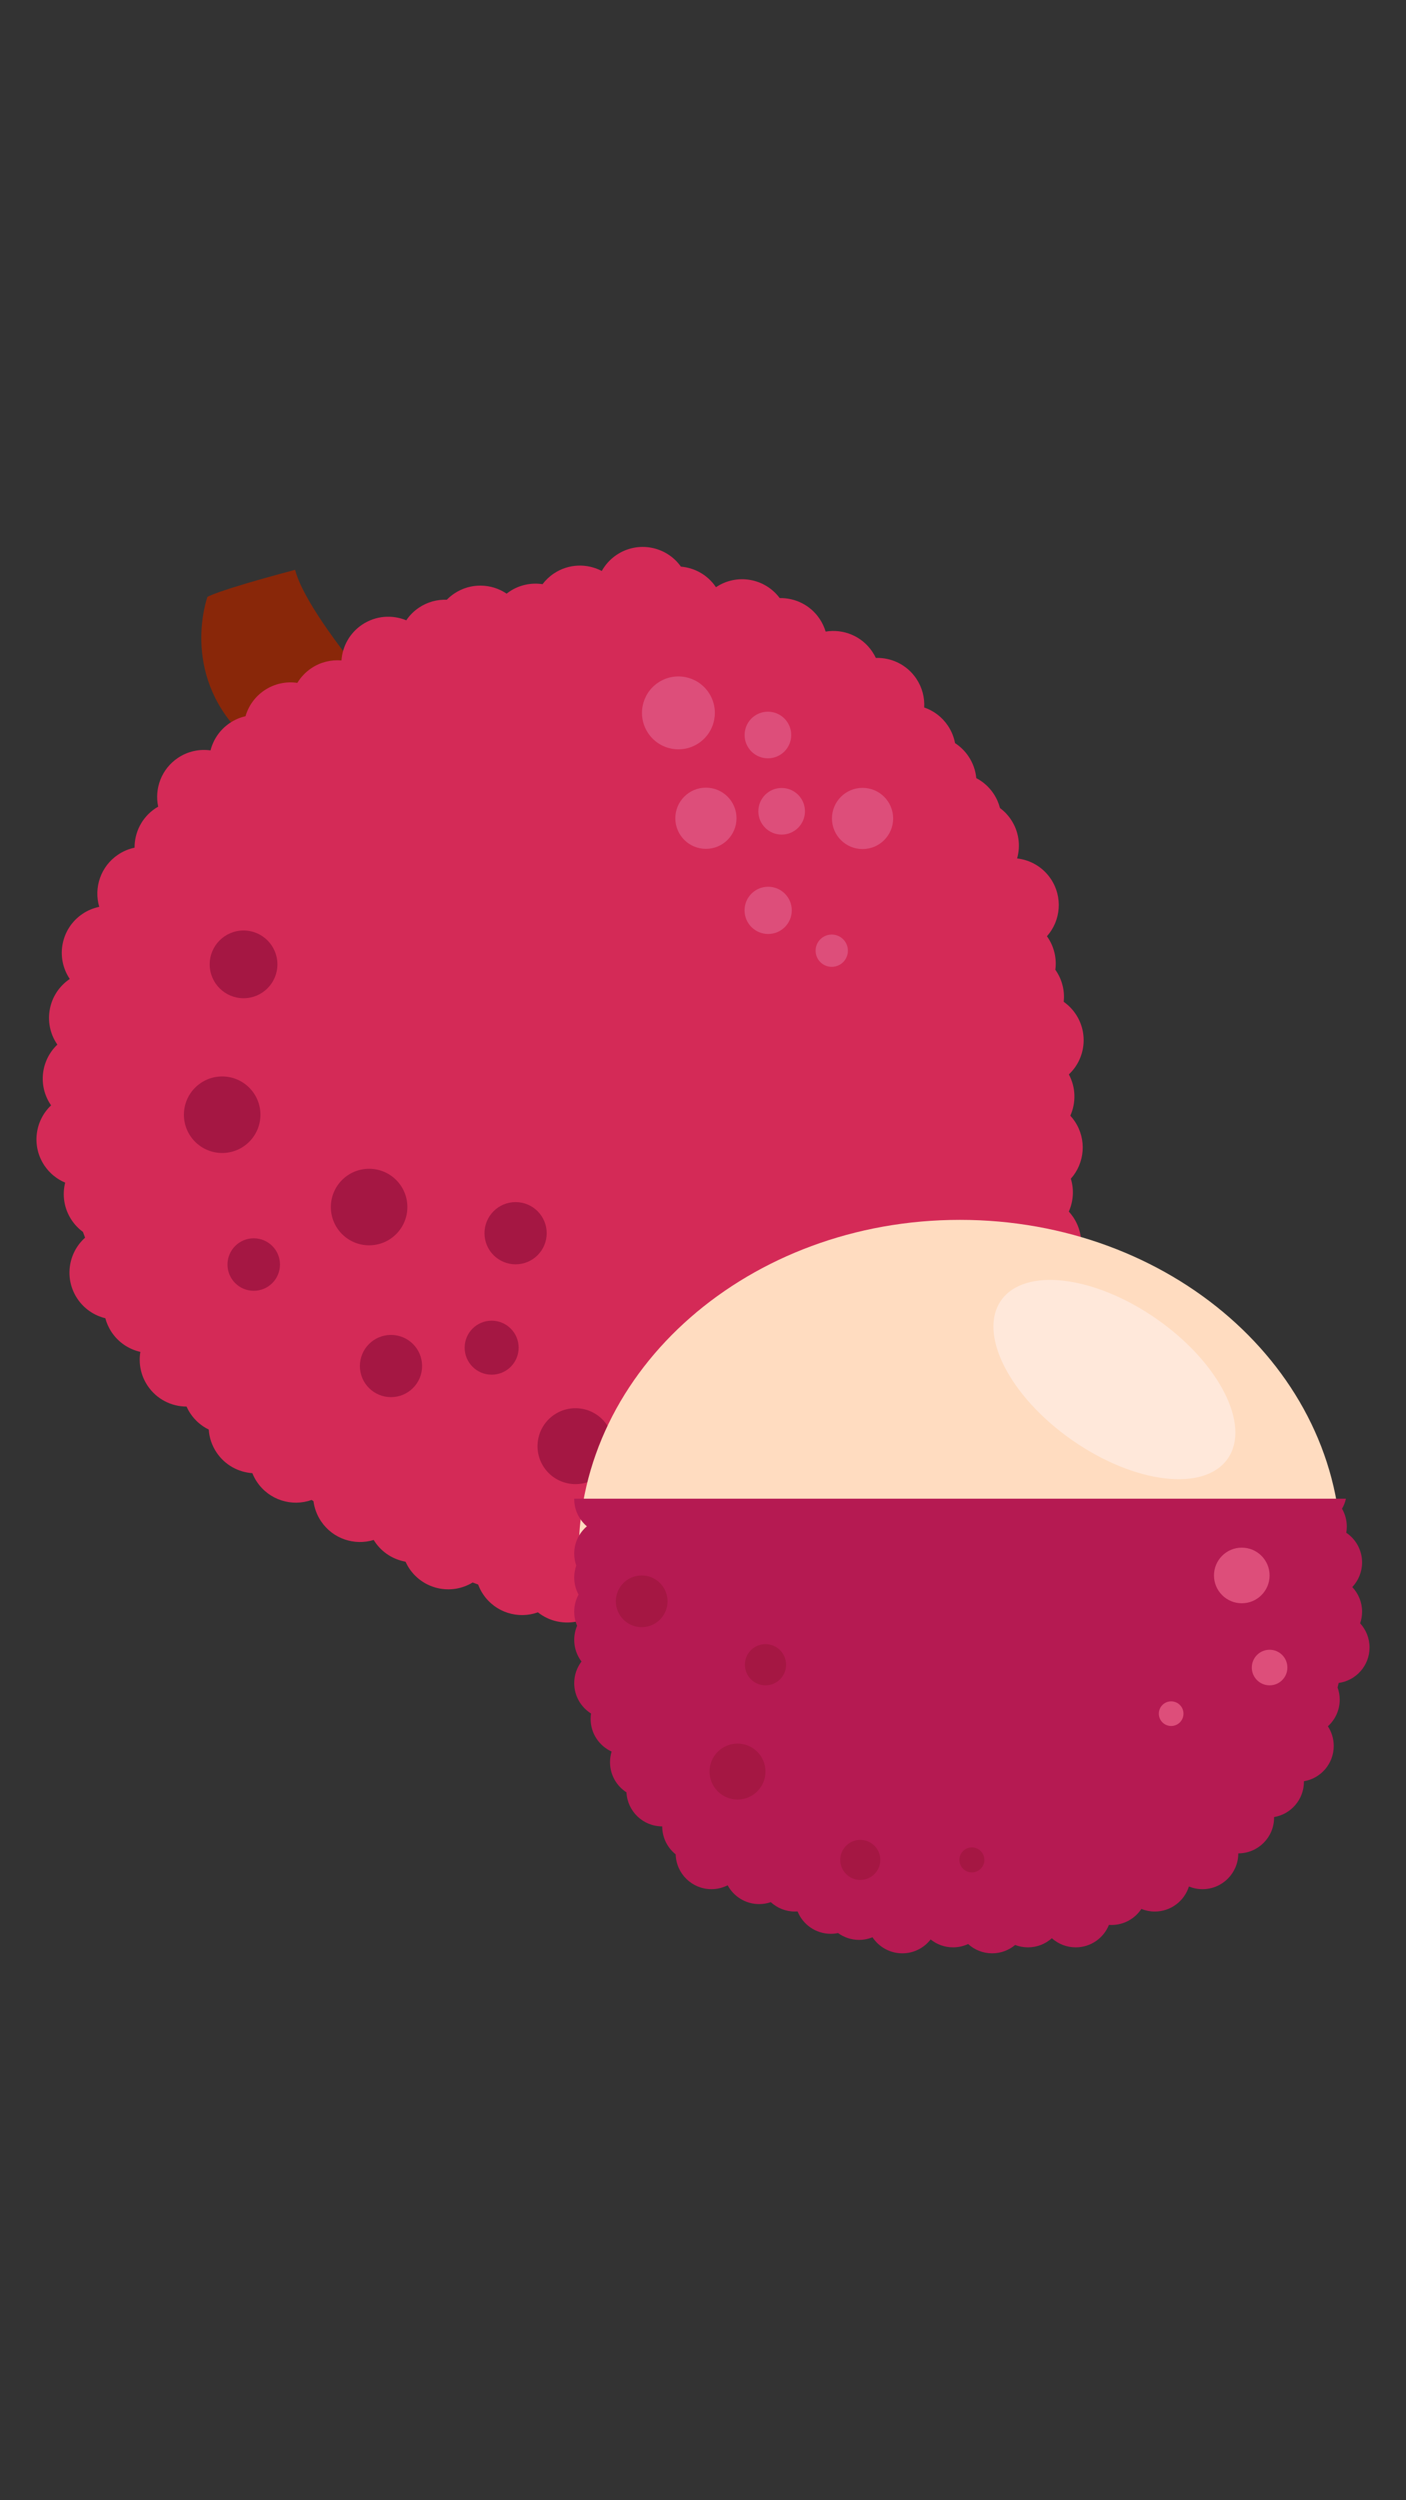 <?xml version="1.0" encoding="utf-8"?>
<!-- Generator: Adobe Illustrator 15.0.0, SVG Export Plug-In . SVG Version: 6.00 Build 0)  -->
<!DOCTYPE svg PUBLIC "-//W3C//DTD SVG 1.1//EN" "http://www.w3.org/Graphics/SVG/1.1/DTD/svg11.dtd">
<svg version="1.1" id="Layer_1" xmlns="http://www.w3.org/2000/svg" xmlns:xlink="http://www.w3.org/1999/xlink" x="0px" y="0px"
	 width="1242px" height="2208px" viewBox="0 0 1242 2208" enable-background="new 0 0 1242 2208" xml:space="preserve">
<rect x="0" y="0" width="1242" height="2208" fill="#333333" stroke="none"/>
<g>
	<g>
		<path fill="#892709" d="M183.229,527.202c0,0-24.11,66.109,29.555,120.507c53.665,54.4,124.444-30.593,124.444-30.593
			s-67.063-76.59-76.534-113.895C188.94,522.31,183.229,527.202,183.229,527.202z"/>
		<path fill="#D42A57" d="M816.396,624.79c0.503-8.717-1.727-17.664-6.973-25.469c-8.259-12.293-21.959-18.735-35.744-18.299
			c-0.889-1.88-1.928-3.719-3.124-5.501c-9.355-13.923-25.688-20.342-41.221-17.753c-1.168-3.912-2.934-7.717-5.331-11.284
			c-8.158-12.142-21.627-18.574-35.24-18.307c-13.119-17.602-37.887-21.983-56.309-9.605c-7.302-10.868-18.855-17.159-30.963-18.172
			c-12.966-18.221-38.164-22.907-56.841-10.355c-5.606,3.767-9.989,8.672-13.066,14.198c-13.04-6.847-29.324-6.512-42.406,2.28
			c-3.911,2.627-7.221,5.813-9.915,9.368c-9.885-1.494-20.336,0.562-29.288,6.577c-0.847,0.569-1.657,1.174-2.448,1.793
			c-13.568-9.161-31.878-9.75-46.303-0.057c-2.403,1.614-4.581,3.438-6.531,5.429c-8.446-0.317-17.066,1.933-24.619,7.008
			c-4.561,3.064-8.307,6.882-11.206,11.169c-12.395-5.142-27.045-4.183-39.018,3.862c-11.052,7.427-17.373,19.25-18.219,31.581
			c-9.086-0.783-18.486,1.402-26.643,6.884c-5.172,3.475-9.301,7.919-12.327,12.92c-9.833-1.443-20.213,0.627-29.11,6.605
			c-8.4,5.644-14.065,13.826-16.677,22.841c-4.815,1.102-9.516,3.078-13.861,5.998c-8.814,5.924-14.62,14.643-17.042,24.186
			c-9.749-1.364-20.016,0.717-28.83,6.64c-14.468,9.721-20.833,26.971-17.411,43.035c-0.856,0.492-1.706,1.003-2.538,1.563
			c-11.972,8.044-18.396,21.249-18.319,34.666c-5.061,1.064-10.006,3.09-14.562,6.151c-15.392,10.342-21.624,29.21-16.642,46.102
			c-5.129,1.053-10.147,3.094-14.764,6.197c-18.992,12.762-24.042,38.504-11.28,57.497c-18.993,12.762-24.042,38.504-11.281,57.496
			c0.109,0.163,0.227,0.315,0.337,0.476c-14.436,13.657-17.334,36.127-5.883,53.168c0.108,0.162,0.226,0.314,0.336,0.474
			c-14.435,13.657-17.333,36.128-5.882,53.168c4.682,6.968,11.115,12.052,18.317,15.075c-2.754,10.987-1.021,23.053,5.793,33.193
			c2.759,4.106,6.126,7.557,9.901,10.321c0.632,1.701,1.24,3.403,1.902,5.104c-15.193,13.565-18.441,36.593-6.761,53.976
			c6.015,8.95,14.915,14.801,24.631,17.154c1.151,4.311,3.011,8.508,5.639,12.419c6.154,9.159,15.332,15.065,25.313,17.306
			c-1.699,10.087,0.302,20.815,6.457,29.975c7.981,11.878,21.04,18.301,34.348,18.326c0.953,2.126,2.088,4.204,3.432,6.203
			c4.21,6.266,9.837,11.004,16.166,14.097c0.472,7.026,2.732,14.026,6.942,20.292c7.426,11.051,19.248,17.371,31.576,18.219
			c1.068,2.662,2.422,5.257,4.087,7.733c10.793,16.063,30.87,22.15,48.297,15.927c0.542,0.362,1.083,0.725,1.626,1.084
			c0.801,6.159,2.994,12.229,6.692,17.733c10.425,15.515,29.512,21.721,46.506,16.517c0.309,0.505,0.623,1.011,0.957,1.506
			c6.53,9.719,16.463,15.775,27.148,17.674c0.944,2.086,2.061,4.123,3.379,6.086c12.412,18.47,37.1,23.749,55.917,12.284
			c1.611,0.604,3.224,1.198,4.837,1.786c1.116,2.992,2.584,5.9,4.442,8.668c10.81,16.086,30.929,22.166,48.374,15.896
			c10.077,8.013,23.386,10.87,35.826,7.761c13.784,11.941,34.353,13.721,50.218,3.061c0.698-0.471,1.369-0.962,2.029-1.461
			c11.415,8.308,26.527,10.313,39.85,4.939c0.162,0.254,0.315,0.511,0.486,0.764c12.762,18.99,38.505,24.043,57.497,11.281
			c4.772-3.207,8.663-7.235,11.612-11.771c12.151,4.637,26.292,3.507,37.91-4.299c5.38-3.615,9.638-8.273,12.692-13.525
			c12.247,4.832,26.588,3.766,38.343-4.135c6.267-4.21,11.004-9.839,14.097-16.166c7.027-0.472,14.026-2.732,20.293-6.942
			c9.16-6.155,15.066-15.333,17.307-25.314c10.088,1.696,20.816-0.302,29.975-6.458c10.629-7.141,16.887-18.346,18.105-30.159
			c2.962-1.11,5.846-2.568,8.584-4.409c15.271-10.263,21.52-28.919,16.746-45.711c2.741-1.081,5.414-2.461,7.963-4.172
			c15.135-10.17,21.402-28.584,16.87-45.255c0.622-0.372,1.241-0.761,1.852-1.169c10.438-7.014,16.649-17.948,18.023-29.526
			c12.698-12.231,16.276-31.344,8.76-47.362c3.1-7.998,3.689-16.866,1.515-25.324c14.836-13.61,17.911-36.384,6.34-53.606
			c-1.196-1.778-2.508-3.438-3.914-4.967c4.023-9.034,4.757-19.359,1.801-29.009c12.306-13.784,14.237-34.641,3.458-50.682
			c-1.197-1.781-2.506-3.44-3.914-4.971c5.084-11.409,4.917-24.887-1.298-36.459c14.563-13.643,17.514-36.209,6.025-53.304
			c-2.922-4.35-6.524-7.955-10.568-10.793c0.99-9.333-1.163-19.05-6.808-27.45c-0.194-0.288-0.403-0.565-0.604-0.847
			c1.286-9.667-0.809-19.819-6.674-28.549c-0.243-0.361-0.5-0.707-0.751-1.06c12.287-13.783,14.209-34.628,3.435-50.662
			c-7.061-10.51-18.1-16.741-29.769-18.054c3.19-11.302,1.593-23.877-5.469-34.388c-2.701-4.019-5.99-7.407-9.666-10.141
			c-1.144-4.437-3.037-8.763-5.738-12.781c-3.994-5.944-9.259-10.523-15.193-13.615c-0.621-6.664-2.87-13.269-6.865-19.213
			c-3.232-4.813-7.302-8.723-11.879-11.682c-1.011-5.358-3.096-10.604-6.328-15.415C832.098,633.062,824.656,627.616,816.396,624.79
			z"/>
		<circle fill="#A51743" cx="215.147" cy="851.638" r="29.912"/>
		<circle fill="#A51743" cx="196.26" cy="984.425" r="33.798"/>
		<circle fill="#A51743" cx="326.06" cy="1065.961" r="33.798"/>
		<circle fill="#A51743" cx="224.136" cy="1116.737" r="23.181"/>
		<circle fill="#A51743" cx="455.455" cy="1089.063" r="27.478"/>
		<path fill="#A51743" d="M536.165,1258.439c10.325,15.365,6.237,36.189-9.127,46.514c-15.365,10.325-36.191,6.24-46.515-9.123
			c-10.327-15.368-6.238-36.192,9.126-46.518C505.014,1238.988,525.839,1243.072,536.165,1258.439z"/>
		<circle fill="#A51743" cx="434.302" cy="1190.158" r="23.844"/>
		<circle fill="#A51743" cx="345.389" cy="1206.355" r="27.478"/>
		<circle fill="#A51743" cx="640.671" cy="1305.329" r="14.459"/>
		<path fill="#DD4E7A" d="M626,611.607c9.915,14.751,5.988,34.748-8.766,44.662c-14.752,9.914-34.749,5.992-44.661-8.762
			c-9.915-14.755-5.991-34.75,8.761-44.664C596.088,592.929,616.086,596.85,626,611.607z"/>
		<circle fill="#DD4E7A" cx="690.479" cy="716.456" r="20.592"/>
		<path fill="#DD4E7A" d="M695.43,637.607c6.344,9.438,3.836,22.231-5.606,28.577c-9.437,6.341-22.232,3.832-28.575-5.608
			c-6.341-9.438-3.831-22.233,5.606-28.577C676.294,625.657,689.088,628.17,695.43,637.607z"/>
		<circle fill="#DD4E7A" cx="678.563" cy="803.954" r="20.864"/>
		<circle fill="#DD4E7A" cx="734.732" cy="839.577" r="14.262"/>
		<circle fill="#DD4E7A" cx="623.575" cy="722.612" r="27.026"/>
		<circle fill="#DD4E7A" cx="761.939" cy="722.792" r="27.026"/>
	</g>
	<g>
		<g>
			<path fill="#FFDCC0" d="M1184.744,1371.741c0,162.635-150.779,294.472-336.778,294.472
				c-185.994,0-336.776-131.837-336.776-294.472c0-162.628,150.782-294.469,336.776-294.469
				C1033.965,1077.272,1184.744,1209.113,1184.744,1371.741z"/>
			<path fill="#FFE8DA" d="M1084.517,1288.178c-20.622,29.544-82.155,22.218-137.44-16.366s-83.384-93.816-62.763-123.361
				c20.619-29.546,82.153-22.219,137.438,16.367C1077.036,1203.398,1105.135,1258.632,1084.517,1288.178z"/>
			<path fill="#B51A52" d="M507.24,1323.807c0,9.665,4.339,18.311,11.173,24.112c-6.834,5.799-11.173,14.446-11.173,24.109
				c0,3.695,0.641,7.24,1.804,10.539c-1.164,3.298-1.804,6.846-1.804,10.538c0,5.468,1.386,10.609,3.828,15.093
				c-2.442,4.485-3.828,9.627-3.828,15.095c0,4.423,0.913,8.634,2.553,12.456c-1.641,3.826-2.553,8.037-2.553,12.46
				c0,7.178,2.394,13.797,6.424,19.102c-4.03,5.308-6.424,11.924-6.424,19.102c0,11.305,5.934,21.217,14.855,26.81
				c-0.242,1.569-0.364,3.178-0.364,4.813c0,12.803,7.614,23.822,18.556,28.798c-0.926,2.973-1.426,6.133-1.426,9.413
				c0,11.164,5.793,20.975,14.531,26.598c0.816,16.736,14.643,30.057,31.581,30.057c0,9.993,4.64,18.896,11.88,24.691
				c0.459,17.062,14.425,30.756,31.599,30.756c5.156,0,10.022-1.243,14.323-3.433c5.343,9.889,15.804,16.607,27.833,16.607
				c3.596,0,7.048-0.61,10.268-1.715c5.628,5.155,13.123,8.303,21.353,8.303c0.78,0,1.551-0.038,2.314-0.096
				c4.696,11.578,16.044,19.749,29.308,19.749c2.21,0,4.365-0.229,6.446-0.661c5.219,3.797,11.638,6.04,18.582,6.04
				c4.193,0,8.192-0.822,11.854-2.306c5.661,8.534,15.353,14.164,26.361,14.164c10.162,0,19.198-4.802,24.983-12.251
				c5.42,4.363,12.307,6.979,19.807,6.979c4.756,0,9.265-1.058,13.311-2.935c5.614,5.098,13.07,8.206,21.252,8.206
				c7.724,0,14.796-2.774,20.287-7.371c3.521,1.354,7.338,2.1,11.333,2.1c8.106,0,15.496-3.053,21.093-8.068
				c5.595,5.016,12.985,8.068,21.089,8.068c13.304,0,24.68-8.216,29.349-19.85c0.753,0.049,1.509,0.092,2.274,0.092
				c11.007,0,20.696-5.63,26.361-14.164c3.658,1.479,7.655,2.303,11.842,2.303c14.152,0,26.134-9.301,30.167-22.122
				c3.698,1.515,7.747,2.359,11.99,2.359c17.465,0,31.622-14.158,31.622-31.622c17.465,0,31.623-14.157,31.623-31.62
				c0-0.151-0.014-0.298-0.014-0.445c14.959-2.508,26.359-15.507,26.359-31.176c0-0.147-0.01-0.297-0.012-0.446
				c14.959-2.505,26.361-15.505,26.361-31.174c0-6.409-1.913-12.367-5.187-17.347c6.421-5.79,10.457-14.168,10.457-23.495
				c0-3.777-0.663-7.394-1.877-10.75c0.324-1.35,0.663-2.686,0.967-4.042c15.4-2.129,27.259-15.336,27.259-31.316
				c0-8.231-3.147-15.728-8.3-21.352c1.105-3.223,1.714-6.672,1.714-10.269c0-8.423-3.299-16.07-8.669-21.736
				c5.37-5.667,8.669-13.317,8.669-21.738c0-10.921-5.539-20.551-13.955-26.232c0.299-1.752,0.465-3.552,0.465-5.392
				c0-5.761-1.548-11.155-4.24-15.81c1.579-2.726,2.75-5.715,3.458-8.877h-681.68C507.25,1323.61,507.24,1323.706,507.24,1323.807z"
				/>
		</g>
		<path fill="#A51743" d="M589.673,1414.133c0,12.61-10.223,22.832-22.832,22.832c-12.606,0-22.829-10.222-22.829-22.832
			c0-12.607,10.223-22.829,22.829-22.829C579.45,1391.304,589.673,1401.525,589.673,1414.133z"/>
		<circle fill="#A51743" cx="651.491" cy="1564.49" r="24.711"/>
		<path fill="#A51743" d="M777.625,1642.504c0,9.768-7.922,17.687-17.694,17.687c-9.768,0-17.69-7.919-17.69-17.687
			c0-9.774,7.923-17.694,17.69-17.694C769.703,1624.81,777.625,1632.729,777.625,1642.504z"/>
		<circle fill="#A51743" cx="676.202" cy="1470.15" r="18.198"/>
		<path fill="#A51743" d="M869.551,1642.504c0,6.091-4.943,11.032-11.035,11.032c-6.097,0-11.036-4.941-11.036-11.032
			c0-6.098,4.939-11.04,11.036-11.04C864.607,1631.464,869.551,1636.406,869.551,1642.504z"/>
		<circle fill="#DD4E7A" cx="1096.939" cy="1391.304" r="24.563"/>
		<circle fill="#DD4E7A" cx="1121.503" cy="1472.631" r="15.717"/>
		<path fill="#DD4E7A" d="M1045.432,1513.37c0,6.009-4.874,10.886-10.886,10.886s-10.887-4.877-10.887-10.886
			c0-6.013,4.875-10.886,10.887-10.886S1045.432,1507.357,1045.432,1513.37z"/>
	</g>
</g>
</svg>
